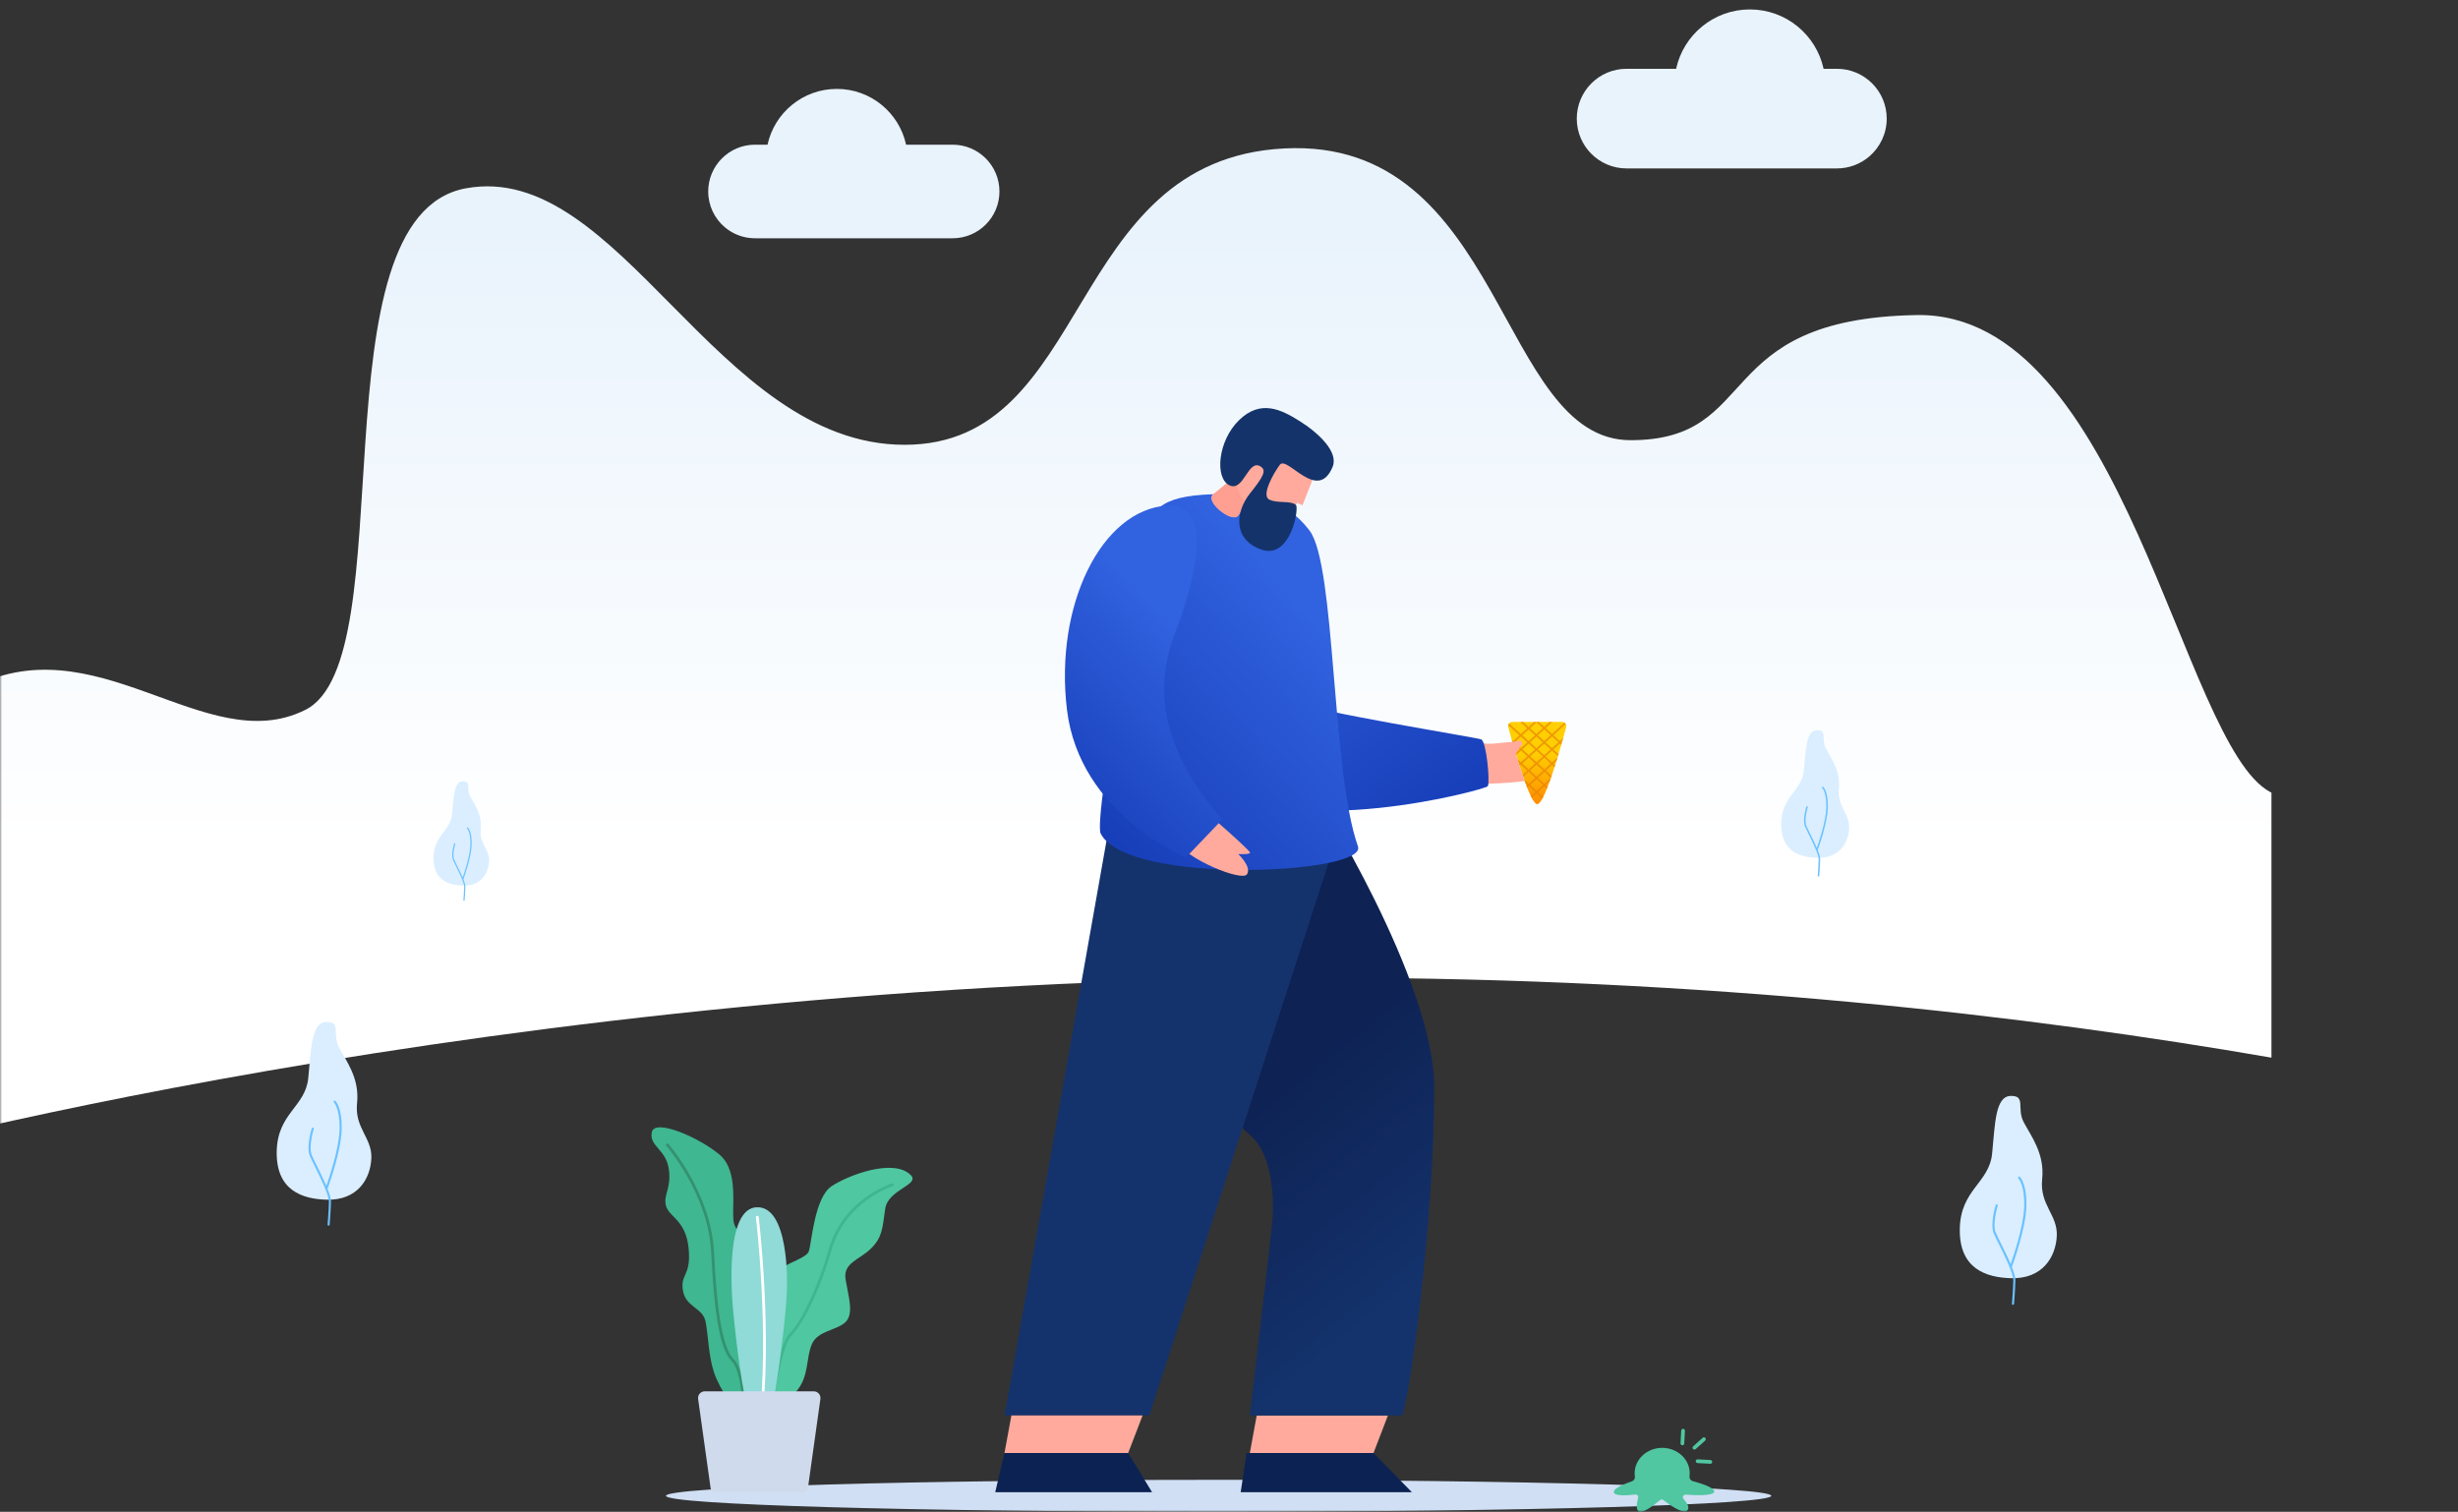 <svg width="608" height="374" viewBox="0 0 608 374" fill="none" xmlns="http://www.w3.org/2000/svg">
<rect x="0" y="0" width="608" height="374" fill="#333333" stroke="none"/>
<mask id="mask0_996_114674" style="mask-type:alpha" maskUnits="userSpaceOnUse" x="0" y="0" width="608" height="374">
<rect width="608" height="374" fill="#D9D9D9"/>
</mask>
<g mask="url(#mask0_996_114674)">
<path d="M393.628 20.627C395.86 18.395 398.939 17.018 402.341 17.018H414.596C416.421 8.622 423.89 2.333 432.836 2.333C441.782 2.333 449.251 8.622 451.077 17.018H454.369C457.771 17.018 460.85 18.399 463.082 20.627C465.313 22.855 466.69 25.938 466.69 29.34C466.69 33.104 465.004 36.473 462.343 38.734C460.195 40.56 457.412 41.664 454.369 41.664H402.344C398.942 41.664 395.863 40.284 393.632 38.056C391.404 35.828 390.023 32.745 390.023 29.343C390.023 25.941 391.404 22.861 393.632 20.63L393.628 20.627Z" fill="#E9F3FC"/>
<path d="M243.827 39.183C241.732 37.088 238.839 35.791 235.639 35.791H224.127C222.411 27.903 215.394 21.993 206.99 21.993C198.587 21.993 191.566 27.903 189.854 35.791H186.761C183.565 35.791 180.669 37.088 178.574 39.183C176.479 41.278 175.182 44.171 175.182 47.37C175.182 50.905 176.768 54.071 179.265 56.196C181.284 57.912 183.901 58.946 186.758 58.946H235.639C238.835 58.946 241.732 57.649 243.827 55.554C245.922 53.459 247.219 50.566 247.219 47.367C247.219 44.171 245.922 41.275 243.827 39.179V39.183Z" fill="#E9F3FC"/>
<path d="M561.856 196.087V261.643C502.259 251.324 422.151 241.89 328.452 241.89C121.611 241.89 -40.614 287.855 -40.614 287.855C-52.652 262.119 -39.314 188 -7.917 170.647C23.482 153.298 50.748 188 75.536 175.605C100.325 163.211 77.129 53.642 115.196 46.592C153.26 39.542 177.23 110.036 223.754 110.036C270.278 110.036 263.232 39.542 317.637 36.722C372.039 33.902 370.602 108.896 403.329 108.896C436.055 108.896 422.786 78.823 474.086 77.939C525.388 77.054 539.538 184.076 561.51 195.908C561.627 195.971 561.74 196.031 561.856 196.087V196.087Z" fill="url(#paint0_linear_996_114674)"/>
<path d="M80.737 296.783C74.774 296.604 68.303 294.509 68.446 284.931C68.589 275.354 75.539 273.864 76.251 266.698C76.962 259.531 76.996 252.863 80.737 252.79C84.481 252.72 82.11 255.783 83.856 259.105C85.599 262.428 88.977 266.678 88.322 272.886C87.667 279.095 92.087 281.473 91.857 286.551C91.624 291.629 88.452 297.016 80.74 296.78L80.737 296.783Z" fill="#DAEEFF"/>
<path d="M82.942 272.327C82.835 272.231 82.676 272.237 82.576 272.34C82.476 272.444 82.483 272.61 82.586 272.706C82.602 272.723 84.139 274.269 83.983 279.567C83.846 284.146 81.472 291.233 80.72 293.371C80.015 291.702 79.104 289.863 78.339 288.313C77.82 287.265 77.375 286.364 77.132 285.792C76.247 283.71 77.594 279.334 77.608 279.291C77.651 279.154 77.574 279.008 77.438 278.965C77.302 278.922 77.155 278.998 77.112 279.134C77.052 279.321 75.692 283.737 76.653 285.995C76.903 286.58 77.351 287.488 77.874 288.542C79.27 291.366 81.385 295.629 81.352 297.288C81.305 299.59 81.029 302.892 81.026 302.925C81.013 303.068 81.119 303.195 81.262 303.208C81.269 303.208 81.276 303.208 81.285 303.208C81.419 303.208 81.532 303.105 81.545 302.968C81.545 302.935 81.828 299.616 81.874 297.298C81.887 296.557 81.538 295.403 81.019 294.089C81.362 293.148 84.352 284.794 84.508 279.58C84.674 274 83.018 272.39 82.948 272.324L82.942 272.327Z" fill="#6AC1FF"/>
<path d="M449.414 212.216C445.134 212.086 440.492 210.583 440.591 203.709C440.695 196.835 445.683 195.765 446.192 190.623C446.7 185.479 446.724 180.693 449.411 180.643C452.098 180.594 450.398 182.792 451.649 185.176C452.899 187.56 455.323 190.61 454.855 195.069C454.386 199.526 457.558 201.232 457.392 204.876C457.226 208.521 454.948 212.385 449.411 212.219L449.414 212.216Z" fill="#DAEEFF"/>
<path d="M450.998 194.664C450.921 194.594 450.805 194.598 450.735 194.674C450.665 194.747 450.668 194.867 450.742 194.937C450.752 194.947 451.856 196.058 451.743 199.862C451.646 203.148 449.94 208.236 449.401 209.769C448.896 208.572 448.241 207.251 447.692 206.141C447.32 205.389 447 204.741 446.824 204.332C446.189 202.838 447.157 199.696 447.167 199.666C447.197 199.566 447.143 199.463 447.044 199.433C446.944 199.403 446.841 199.456 446.811 199.556C446.768 199.689 445.793 202.858 446.482 204.481C446.661 204.9 446.984 205.552 447.36 206.31C448.364 208.335 449.88 211.398 449.857 212.589C449.824 214.242 449.624 216.613 449.624 216.636C449.614 216.739 449.691 216.829 449.794 216.839C449.8 216.839 449.804 216.839 449.81 216.839C449.907 216.839 449.987 216.766 449.997 216.669C449.997 216.646 450.2 214.261 450.233 212.599C450.243 212.067 449.993 211.239 449.621 210.294C449.867 209.619 452.012 203.623 452.125 199.879C452.245 195.875 451.058 194.717 451.004 194.671L450.998 194.664Z" fill="#6AC1FF"/>
<path d="M114.452 219.077C110.957 218.971 107.162 217.744 107.245 212.127C107.329 206.51 111.406 205.635 111.821 201.435C112.237 197.235 112.257 193.324 114.452 193.281C116.647 193.238 115.257 195.037 116.281 196.982C117.305 198.928 119.284 201.422 118.901 205.063C118.519 208.705 121.11 210.098 120.973 213.074C120.837 216.051 118.978 219.21 114.452 219.074V219.077Z" fill="#DAEEFF"/>
<path d="M115.746 204.738C115.683 204.681 115.59 204.684 115.533 204.744C115.477 204.804 115.477 204.901 115.54 204.96C115.55 204.97 116.451 205.875 116.358 208.984C116.278 211.668 114.885 215.825 114.446 217.079C114.033 216.101 113.498 215.02 113.049 214.112C112.746 213.5 112.484 212.968 112.341 212.636C111.822 211.415 112.613 208.848 112.62 208.821C112.647 208.742 112.6 208.655 112.52 208.632C112.44 208.605 112.354 208.652 112.331 208.732C112.297 208.841 111.499 211.432 112.061 212.755C112.208 213.098 112.47 213.63 112.776 214.249C113.594 215.905 114.835 218.406 114.815 219.377C114.788 220.727 114.625 222.662 114.625 222.682C114.619 222.765 114.682 222.838 114.765 222.848C114.768 222.848 114.775 222.848 114.778 222.848C114.858 222.848 114.924 222.789 114.931 222.709C114.931 222.689 115.097 220.743 115.124 219.383C115.134 218.948 114.928 218.269 114.622 217.501C114.821 216.949 116.577 212.05 116.667 208.991C116.763 205.719 115.792 204.774 115.753 204.738H115.746Z" fill="#6AC1FF"/>
<path d="M497.364 316.201C491.252 316.015 484.621 313.87 484.764 304.053C484.91 294.236 492.037 292.707 492.765 285.364C493.493 278.018 493.527 271.18 497.364 271.111C501.202 271.037 498.774 274.177 500.56 277.582C502.346 280.987 505.808 285.344 505.139 291.709C504.471 298.074 509 300.511 508.761 305.716C508.521 310.92 505.272 316.441 497.364 316.205V316.201Z" fill="#DAEEFF"/>
<path d="M499.627 291.133C499.52 291.034 499.354 291.04 499.251 291.147C499.151 291.253 499.154 291.423 499.261 291.522C499.277 291.539 500.854 293.125 500.691 298.556C500.551 303.248 498.117 310.511 497.349 312.706C496.627 310.997 495.693 309.111 494.908 307.521C494.376 306.447 493.917 305.523 493.667 304.938C492.759 302.803 494.143 298.316 494.156 298.273C494.199 298.134 494.123 297.984 493.98 297.941C493.84 297.897 493.691 297.974 493.647 298.117C493.587 298.31 492.191 302.836 493.178 305.15C493.434 305.749 493.897 306.683 494.429 307.761C495.862 310.654 498.027 315.027 497.994 316.726C497.947 319.084 497.661 322.473 497.658 322.506C497.645 322.653 497.754 322.782 497.901 322.796C497.907 322.796 497.917 322.796 497.924 322.796C498.06 322.796 498.177 322.689 498.19 322.553C498.19 322.52 498.479 319.118 498.526 316.74C498.542 315.978 498.183 314.794 497.651 313.451C498.004 312.483 501.067 303.92 501.226 298.576C501.396 292.856 499.7 291.206 499.627 291.14V291.133Z" fill="#6AC1FF"/>
<path d="M438.135 370.038C438.135 372.223 376.929 373.996 301.43 373.996C225.931 373.996 164.725 372.223 164.725 370.038C164.725 367.854 225.931 366.081 301.43 366.081C376.929 366.081 438.135 367.854 438.135 370.038Z" fill="url(#paint1_radial_996_114674)"/>
<path d="M387.398 179.892C387.215 180.57 386.969 181.481 386.673 182.536C386.596 182.802 386.52 183.081 386.44 183.364C386.403 183.493 386.363 183.626 386.327 183.763C386.28 183.922 386.234 184.089 386.187 184.255C385.978 184.987 385.751 185.761 385.515 186.553C385.469 186.713 385.419 186.875 385.369 187.035C385.336 187.145 385.302 187.258 385.269 187.368C385.183 187.654 385.093 187.943 385.003 188.232C384.897 188.581 384.787 188.931 384.677 189.28C384.627 189.439 384.574 189.599 384.524 189.755C384.285 190.5 384.042 191.239 383.796 191.954C383.64 192.409 383.483 192.855 383.327 193.284C383.158 193.756 382.985 194.215 382.815 194.647C382.755 194.8 382.695 194.953 382.635 195.103C382.323 195.881 382.017 196.579 381.724 197.158C381.648 197.304 381.575 197.444 381.501 197.577C381.029 198.432 380.6 198.937 380.244 198.937C379.862 198.937 379.393 198.352 378.878 197.377C378.808 197.244 378.735 197.101 378.661 196.955C378.372 196.363 378.073 195.665 377.764 194.887C377.704 194.737 377.644 194.584 377.584 194.428C377.497 194.202 377.411 193.972 377.325 193.739C377.211 193.437 377.102 193.127 376.989 192.811C376.915 192.605 376.839 192.392 376.766 192.18C376.713 192.023 376.656 191.867 376.603 191.711C376.357 190.986 376.114 190.244 375.875 189.493C375.825 189.333 375.772 189.173 375.722 189.014C375.685 188.894 375.645 188.771 375.609 188.651C375.519 188.362 375.429 188.073 375.339 187.787C375.233 187.444 375.133 187.102 375.03 186.766C374.98 186.603 374.934 186.443 374.884 186.28C374.651 185.495 374.428 184.727 374.219 184.006C374.115 183.65 374.019 183.301 373.926 182.968C373.577 181.731 373.287 180.667 373.081 179.895C373.035 179.726 373.035 179.553 373.071 179.393C373.108 179.237 373.181 179.09 373.281 178.967C373.47 178.735 373.756 178.585 374.089 178.585H386.38C386.599 178.585 386.802 178.651 386.965 178.765C387.092 178.851 387.198 178.967 387.278 179.097C387.414 179.327 387.464 179.609 387.388 179.895L387.398 179.892Z" fill="url(#paint2_linear_996_114674)"/>
<path opacity="0.7" d="M384.247 181.868L387.289 179.094C387.213 178.964 387.106 178.848 386.977 178.762L383.907 181.558L382.324 180.118L384.01 178.582H383.335L381.985 179.809L380.635 178.582H379.494L378.108 179.846L376.711 178.582H376.033L377.768 180.155L376.189 181.595L373.286 178.968C373.186 179.091 373.113 179.237 373.076 179.393L375.85 181.904L374.307 183.311L373.931 182.968C374.024 183.301 374.124 183.647 374.223 184.006L374.307 183.929L375.886 185.369L374.885 186.281C374.932 186.44 374.982 186.603 375.032 186.766L376.225 185.679L377.805 187.119L376.202 188.579L375.341 187.787C375.431 188.073 375.52 188.362 375.61 188.652L375.866 188.888L375.723 189.017C375.773 189.177 375.823 189.337 375.876 189.496L376.202 189.197L377.775 190.644L376.605 191.711C376.658 191.867 376.711 192.027 376.767 192.18L378.114 190.953L379.74 192.446L378.168 193.893L376.99 192.809C377.1 193.125 377.213 193.434 377.326 193.736L377.832 194.202L377.586 194.428C377.645 194.584 377.705 194.737 377.765 194.887L378.171 194.515L379.744 195.961L378.663 196.955C378.736 197.102 378.809 197.245 378.879 197.378L380.083 196.274L381.503 197.581C381.576 197.451 381.649 197.311 381.726 197.162L380.422 195.961L381.995 194.515L382.637 195.107C382.697 194.957 382.757 194.807 382.817 194.651L382.331 194.205L383.329 193.287C383.485 192.855 383.641 192.413 383.798 191.957L382.371 190.657L383.931 189.224L384.523 189.762C384.572 189.603 384.626 189.446 384.676 189.287L384.266 188.918L385.001 188.243C385.091 187.953 385.181 187.664 385.267 187.378L383.927 188.612L382.308 187.145L383.887 185.705L385.371 187.045C385.417 186.883 385.467 186.723 385.517 186.563L384.23 185.396L385.83 183.939L386.189 184.269C386.235 184.102 386.282 183.939 386.328 183.776L386.165 183.63L386.441 183.381C386.521 183.095 386.598 182.819 386.674 182.553L385.826 183.324L384.247 181.884V181.868ZM383.571 181.868L381.965 183.331L380.379 181.894L381.992 180.424L383.571 181.864V181.868ZM380.046 185.08L378.46 183.643L380.04 182.204L381.626 183.64L380.046 185.08ZM380.046 185.699L381.633 187.135L380.073 188.559L378.493 187.119L380.05 185.702L380.046 185.699ZM380.073 178.678L381.653 180.118L380.04 181.588L378.453 180.152L380.07 178.678H380.073ZM378.118 180.461L379.704 181.898L378.124 183.338L376.538 181.901L378.118 180.461ZM374.656 183.617L376.199 182.21L377.785 183.647L376.235 185.057L374.656 183.617ZM376.575 185.366L378.124 183.956L379.711 185.393L378.158 186.809L376.578 185.369L376.575 185.366ZM376.551 188.884L378.154 187.425L379.734 188.865L378.124 190.334L376.551 188.888V188.884ZM378.463 190.64L380.076 189.17L381.699 190.65L380.086 192.133L378.463 190.64V190.64ZM380.086 195.649L378.513 194.202L380.086 192.755L381.659 194.202L380.086 195.649ZM383.618 192.403L381.999 193.893L380.426 192.446L382.038 190.963L383.618 192.403ZM383.595 188.911L382.035 190.344L380.412 188.865L381.972 187.441L383.591 188.911H383.595ZM381.972 186.826L380.386 185.389L381.965 183.949L383.552 185.386L381.972 186.826ZM383.891 185.077L382.304 183.64L383.911 182.177L385.494 183.617L383.891 185.077Z" fill="#E88207"/>
<path d="M310.858 350.155L309.148 359.457H339.743L343.318 350.155H310.858Z" fill="#FFAA9D"/>
<path d="M339.743 359.457H308.337L306.891 369.148H349.238L339.743 359.457Z" fill="#0B2252"/>
<path d="M309.149 350.155C309.149 350.155 314.61 304.642 314.806 301.091C315.002 297.536 315.138 285.694 309.149 280.759C303.16 275.823 289.003 257.5 287.167 240.836C285.332 224.172 287.167 196.254 287.167 196.254H325.378C325.378 196.254 354.762 242.455 354.762 269.099C354.762 302.863 348.52 347.192 346.751 350.155H309.149Z" fill="url(#paint3_linear_996_114674)"/>
<path d="M275.777 196.254L248.508 350.155H284.294L330.186 208.651L275.777 196.254Z" fill="#14336D"/>
<path d="M279.056 359.457H248.462L246.174 369.148H284.979L279.056 359.457Z" fill="#0B2252"/>
<path d="M250.174 350.155L248.461 359.457H279.056L282.631 350.155H250.174Z" fill="#FFAA9D"/>
<path d="M376.994 192.815C377.041 192.955 377.087 193.081 377.141 193.211C371.999 193.966 363.047 193.986 363.047 193.986C362.272 192.347 365.904 182.646 366.795 183.687C367.44 184.452 371.703 183.614 374.101 183.541C374.986 183.504 376.296 182.836 376.532 183.647C376.768 184.458 374.863 185.815 375.029 186.73C375.039 186.786 375.056 186.839 375.075 186.896C375.169 187.192 375.252 187.495 375.342 187.791C375.435 188.077 375.524 188.363 375.608 188.655C375.654 188.775 375.691 188.895 375.727 189.014C375.774 189.181 375.827 189.337 375.874 189.493C376.113 190.248 376.362 190.986 376.602 191.715C376.658 191.871 376.712 192.027 376.768 192.184C376.841 192.396 376.914 192.606 376.988 192.819L376.994 192.815Z" fill="#FFAA9D"/>
<path d="M313.597 128.682C315.506 132.743 317.033 171.385 320.155 173.55C323.275 175.712 365.056 182.403 366.373 182.905C367.694 183.407 368.621 193.659 367.996 194.504C367.368 195.345 319.806 208.285 298.699 193.623C277.592 178.961 291.775 135.699 292.76 133.597C299.993 118.087 311.692 124.625 313.601 128.686L313.597 128.682Z" fill="url(#paint4_linear_996_114674)"/>
<path d="M283.552 132.4C283.552 132.4 270.287 202.403 272.266 206.22C278.937 219.11 338.334 216.25 335.906 209.399C329.272 190.687 330.456 139.933 323.928 131.26C317.885 123.229 309.628 122.234 302.638 122.234C287.683 122.234 284.723 125.547 283.552 132.4V132.4Z" fill="url(#paint5_linear_996_114674)"/>
<path d="M325.724 115.976L322.183 124.988L320.862 124.396C320.862 124.396 316.749 131.37 311.993 128.051C310.626 127.097 309.23 125.038 308.575 125.065C307.793 125.098 306.679 127.01 306.29 127.536C304.8 129.544 297.876 124.054 300.095 122.278C302.2 120.592 305.226 118.351 305.183 117.366C305.036 113.934 307.6 106.608 315.801 107.174C322.336 107.626 326.918 112.887 325.724 115.976V115.976Z" fill="#FFAA9D"/>
<path d="M300.093 122.278C302.198 120.592 305.224 118.351 305.181 117.366C305.181 117.366 306.299 123.272 308.806 125.125C308.809 125.128 308.813 125.135 308.819 125.138C308.73 125.095 308.646 125.065 308.577 125.068C307.795 125.101 306.681 127.014 306.292 127.539C304.802 129.548 297.878 124.057 300.097 122.281L300.093 122.278Z" fill="#FF9F91"/>
<path d="M311.811 115.397C308.675 113.435 307.684 121.812 304.072 120.036C300.457 118.261 301.202 109.072 306.5 103.928C311.797 98.783 316.842 101.261 321.435 104.144C326.027 107.027 331.172 111.749 329.632 115.487C325.931 124.479 318.382 112.564 316.57 114.978C315.166 116.847 311.847 122.554 313.959 123.585C316.071 124.616 319.014 123.731 320.537 124.895C321.415 125.563 319.286 138.476 312.03 135.959C304.85 133.468 305.619 126.544 309.174 122.092C312.556 117.855 313.337 116.355 311.807 115.397H311.811Z" fill="#14336A"/>
<path d="M297.968 200.577C297.968 200.577 309.441 210.52 309.221 210.975C309.002 211.431 306.285 211.278 306.285 211.278C306.285 211.278 309.697 214.447 308.443 216.3C307.19 218.155 293.099 212.405 291.018 208.012L297.968 200.573V200.577Z" fill="#FFAA9D"/>
<path d="M302.347 202.715L293.374 212.103C293.374 212.103 267.063 201.521 263.924 175.605C260.784 149.689 272.467 126.058 288.805 125.054C301.718 124.259 294.089 147.505 290.903 155.951C287.718 164.398 282.906 180.44 302.347 202.715Z" fill="url(#paint6_linear_996_114674)"/>
<path d="M161.23 280.077C160.532 283.575 164.729 284.274 165.427 289.169C166.126 294.064 164.027 295.464 164.729 298.261C165.427 301.058 169.624 301.759 170.326 308.753C171.024 315.747 168.227 315.048 168.926 319.245C169.624 323.442 173.821 323.442 174.522 326.94C175.224 330.439 175.221 335.334 176.621 339.531C178.021 343.727 182.218 350.023 184.316 350.023C186.415 350.023 192.011 338.131 190.611 334.635C189.211 331.137 187.113 330.439 187.113 327.642C187.113 324.845 189.91 317.848 189.211 312.953C188.513 308.058 182.218 305.96 181.516 302.461C180.818 298.963 182.916 289.871 178.018 285.674C173.122 281.477 161.932 276.582 161.23 280.077V280.077Z" fill="#3FB790"/>
<path d="M183.99 348.822C183.797 348.822 183.641 348.666 183.641 348.473C183.641 348.38 183.581 339.295 180.917 336.631C178.214 333.928 176.674 325.66 175.919 309.821C175.234 295.428 164.918 283.576 164.815 283.456C164.689 283.31 164.702 283.09 164.845 282.964C164.991 282.834 165.211 282.851 165.337 282.994C165.444 283.114 175.919 295.145 176.614 309.788C177.349 325.228 178.872 333.602 181.41 336.136C184.276 339.002 184.336 348.088 184.339 348.47C184.339 348.663 184.183 348.819 183.99 348.819V348.822Z" fill="#34916F"/>
<path d="M225.253 290.662C227.727 293.136 219.656 294.16 218.958 299.056C218.259 303.951 218.259 306.049 215.459 308.849C212.659 311.649 208.466 312.348 209.164 316.544C209.862 320.741 211.262 324.938 209.164 327.036C207.066 329.135 202.17 329.135 200.77 332.633C199.37 336.132 200.072 340.329 197.272 343.824C194.475 347.322 190.278 354.316 186.78 352.916C183.282 351.516 185.38 335.43 186.78 332.633C188.18 329.837 189.577 327.738 189.577 325.64C189.577 323.541 188.878 320.043 190.275 316.548C191.675 313.049 199.367 311.653 200.069 309.554C200.767 307.456 201.469 296.266 205.666 293.469C209.862 290.672 221.053 286.475 225.249 290.672L225.253 290.662Z" fill="#4FC7A0"/>
<path d="M187.865 351.712C187.805 351.712 187.742 351.695 187.686 351.662C187.519 351.562 187.466 351.349 187.566 351.183C187.593 351.136 190.396 346.454 190.988 344.086C191.141 343.478 191.324 342.553 191.537 341.482C192.311 337.598 193.479 331.732 195.278 329.933C197.888 327.322 202.058 319.331 204.982 309.102C208.583 296.498 220.485 292.81 220.605 292.777C220.794 292.72 220.984 292.827 221.041 293.013C221.097 293.199 220.991 293.392 220.808 293.449C220.691 293.482 209.148 297.07 205.657 309.298C202.7 319.64 198.45 327.758 195.777 330.432C194.127 332.081 192.94 338.054 192.228 341.622C192.012 342.699 191.829 343.631 191.673 344.259C191.058 346.727 188.291 351.352 188.171 351.549C188.105 351.658 187.988 351.718 187.872 351.718L187.865 351.712Z" fill="#3FB690"/>
<path d="M186.976 298.67C178.582 299.368 181.379 324.549 181.379 324.549C183.477 346.231 186.274 356.025 188.372 356.723C190.471 357.422 194.668 325.949 194.668 318.254C194.668 318.254 195.366 297.972 186.972 298.67H186.976Z" fill="#90DAD8"/>
<path d="M188.023 353.228C188.023 353.228 187.993 353.228 187.98 353.228C187.787 353.205 187.65 353.032 187.674 352.839C190.434 330.063 187.008 301.45 186.975 301.164C186.952 300.971 187.088 300.798 187.281 300.775C187.467 300.748 187.647 300.888 187.67 301.081C187.707 301.367 191.142 330.063 188.369 352.922C188.349 353.098 188.196 353.231 188.023 353.231V353.228Z" fill="white"/>
<path d="M198.448 369.148H177.165C176.454 369.148 175.855 368.716 175.775 368.14L172.682 346.072C172.543 345.078 173.314 344.193 174.319 344.193H201.295C202.299 344.193 203.071 345.081 202.931 346.072L199.839 368.14C199.759 368.712 199.16 369.148 198.448 369.148V369.148Z" fill="#D0DAED"/>
<path d="M418.698 366.391C418.166 366.245 417.84 365.723 417.913 365.177C417.943 364.941 417.96 364.702 417.96 364.459C417.96 360.987 414.91 358.174 411.149 358.174C407.388 358.174 404.339 360.987 404.339 364.459C404.339 364.725 404.358 364.988 404.395 365.244C404.468 365.766 404.176 366.268 403.677 366.438C401.868 367.063 399.034 368.204 399.194 369.161C399.367 370.202 402.759 369.926 404.495 369.713C404.957 369.657 405.326 370.086 405.207 370.535C404.891 371.725 404.545 373.641 405.499 373.96C406.63 374.336 409.536 372.008 410.614 371.097C410.853 370.894 411.199 370.887 411.442 371.08C412.669 372.045 416.237 374.678 417.325 373.674C418.073 372.982 417.275 371.762 416.443 370.831C416.048 370.392 416.39 369.697 416.982 369.74C419.533 369.926 423.856 370.082 424.019 369.005C424.159 368.087 421.139 367.063 418.701 366.394L418.698 366.391Z" fill="#50C6A1"/>
<path d="M416.147 357.538C416.147 357.538 416.13 357.538 416.124 357.538C415.868 357.525 415.675 357.309 415.688 357.053L415.858 353.904C415.871 353.651 416.097 353.461 416.343 353.468C416.599 353.481 416.792 353.697 416.779 353.953L416.609 357.103C416.596 357.349 416.393 357.538 416.15 357.538H416.147Z" fill="#50C6A1"/>
<path d="M423.062 362.108C423.062 362.108 423.045 362.108 423.039 362.108L419.889 361.938C419.633 361.925 419.44 361.709 419.454 361.453C419.467 361.2 419.693 361.004 419.939 361.017L423.089 361.187C423.345 361.2 423.537 361.416 423.524 361.672C423.511 361.918 423.308 362.108 423.065 362.108H423.062Z" fill="#50C6A1"/>
<path d="M419.129 358.593C419.002 358.593 418.876 358.54 418.786 358.44C418.617 358.25 418.63 357.961 418.823 357.788L421.167 355.68C421.357 355.51 421.646 355.524 421.819 355.716C421.989 355.906 421.975 356.195 421.783 356.368L419.438 358.477C419.348 358.556 419.239 358.593 419.129 358.593V358.593Z" fill="#50C6A1"/>
</g>
<defs>
<linearGradient id="paint0_linear_996_114674" x1="258.426" y1="55.288" x2="258.426" y2="209.788" gradientUnits="userSpaceOnUse">
<stop stop-color="#E9F3FC"/>
<stop offset="1" stop-color="white"/>
</linearGradient>
<radialGradient id="paint1_radial_996_114674" cx="0" cy="0" r="1" gradientUnits="userSpaceOnUse" gradientTransform="translate(300.986 371.287) scale(141.399 175.44)">
<stop stop-color="#D0DFF3"/>
<stop offset="0.99" stop-color="#D0DFF3"/>
</radialGradient>
<linearGradient id="paint2_linear_996_114674" x1="380.244" y1="198.681" x2="380.244" y2="186.2" gradientUnits="userSpaceOnUse">
<stop stop-color="#FF8E00"/>
<stop offset="1" stop-color="#FFCF01"/>
</linearGradient>
<linearGradient id="paint3_linear_996_114674" x1="354.482" y1="319.325" x2="311.52" y2="266.09" gradientUnits="userSpaceOnUse">
<stop stop-color="#14336D"/>
<stop offset="0.97" stop-color="#0E2253"/>
</linearGradient>
<linearGradient id="paint4_linear_996_114674" x1="299.658" y1="143.973" x2="350.514" y2="214.016" gradientUnits="userSpaceOnUse">
<stop stop-color="#3162DF"/>
<stop offset="0.96" stop-color="#173DB8"/>
</linearGradient>
<linearGradient id="paint5_linear_996_114674" x1="326.152" y1="154.622" x2="266.905" y2="208.229" gradientUnits="userSpaceOnUse">
<stop stop-color="#3162DF"/>
<stop offset="0.96" stop-color="#173DB8"/>
</linearGradient>
<linearGradient id="paint6_linear_996_114674" x1="296.341" y1="160.309" x2="255.147" y2="200.341" gradientUnits="userSpaceOnUse">
<stop stop-color="#3162DF"/>
<stop offset="0.96" stop-color="#173DB8"/>
</linearGradient>
</defs>
</svg>
